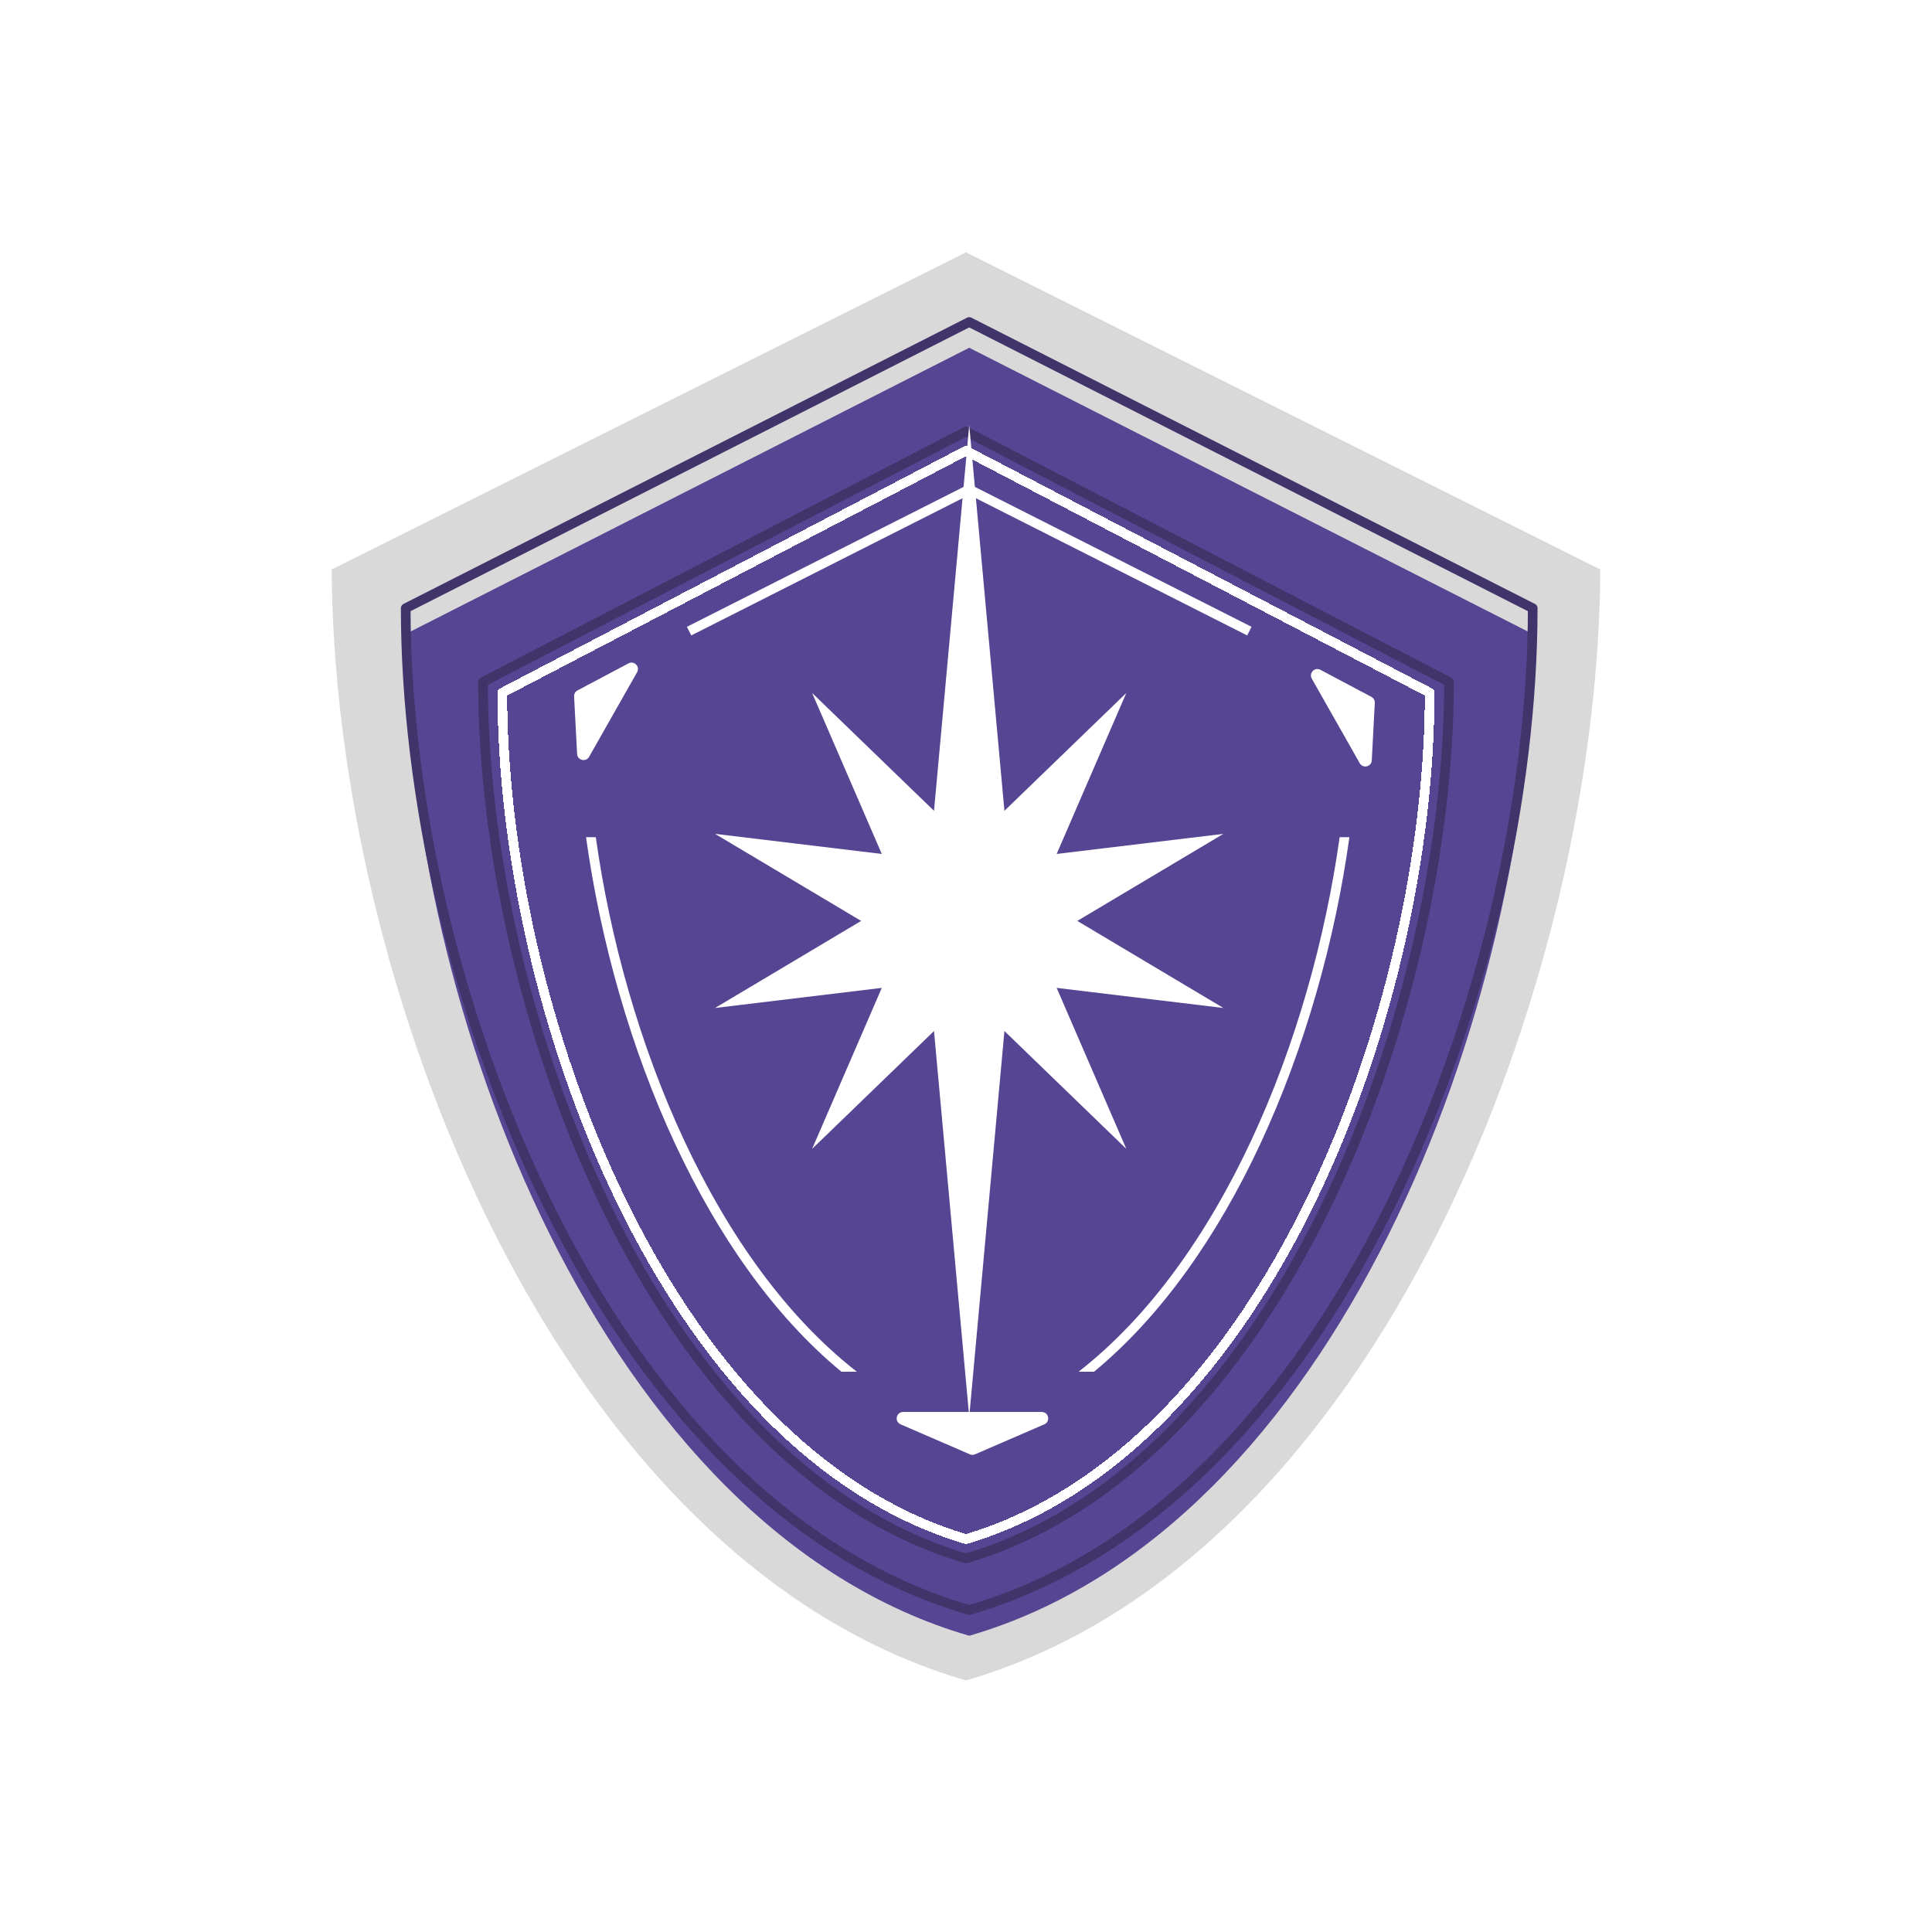 <svg width="300" height="300" viewBox="0 0 300 300" fill="none" xmlns="http://www.w3.org/2000/svg">
<path d="M50 87.5L150 37.5L250 87.5C250 152.415 215.196 243.872 150 262.5C84.803 243.872 50 152.415 50 87.5Z" fill="white"/>
<path d="M50 87.5L150 37.5L250 87.5C250 152.415 215.196 243.872 150 262.5C84.803 243.872 50 152.415 50 87.5Z" fill="#D9D9D9"/>
<path d="M150 37.5L50 87.5C50 152.415 84.803 243.872 150 262.5C215.196 243.872 250 152.415 250 87.5L150 37.5Z" stroke="white" stroke-width="3" stroke-linecap="round" stroke-linejoin="round"/>
<g filter="url(#filter0_i_480_994)">
<path d="M63 94.444L150.5 50L238 94.444C238 152.147 207.547 233.442 150.5 250C93.453 233.442 63 152.147 63 94.444Z" fill="#564592"/>
</g>
<path d="M63 94.444L150.5 50L238 94.444C238 152.147 207.547 233.442 150.5 250C93.453 233.442 63 152.147 63 94.444Z" stroke="#40346B" stroke-width="1.5" stroke-linecap="round" stroke-linejoin="round"/>
<g filter="url(#filter1_d_480_994)">
<path d="M75 101.889L150 63L225 101.889C225 152.379 198.897 223.512 150 238C101.103 223.512 75 152.379 75 101.889Z" fill="#564592"/>
<path d="M75 101.889L150 63L225 101.889C225 152.379 198.897 223.512 150 238C101.103 223.512 75 152.379 75 101.889Z" stroke="#40346B" stroke-width="1.5" stroke-linecap="round" stroke-linejoin="round"/>
</g>
<g filter="url(#filter2_d_480_994)">
<path d="M78 103.556L150 66L222 103.556C222 152.314 196.941 221.009 150 235C103.059 221.009 78 152.314 78 103.556Z" stroke="white" stroke-width="1.5" stroke-linecap="round" stroke-linejoin="round" shape-rendering="crispEdges"/>
</g>
<path d="M151.397 225.828C151.144 225.938 150.856 225.938 150.603 225.828L139.84 221.168C138.844 220.736 139.152 219.25 140.238 219.25H161.762C162.848 219.25 163.156 220.736 162.16 221.168L151.397 225.828Z" fill="white"/>
<path d="M89.145 108.144C89.124 107.756 89.331 107.391 89.674 107.208L97.589 103.007C98.472 102.538 99.421 103.513 98.927 104.383L91.481 117.511C90.987 118.381 89.665 118.069 89.612 117.07L89.145 108.144Z" fill="white"/>
<path d="M213.477 109.144C213.497 108.756 213.291 108.391 212.947 108.208L205.033 104.007C204.149 103.538 203.201 104.513 203.694 105.383L211.141 118.511C211.634 119.381 212.957 119.069 213.009 118.07L213.477 109.144Z" fill="white"/>
<path d="M194 98L150.5 76L107 98" stroke="white" stroke-width="1.5"/>
<path fill-rule="evenodd" clip-rule="evenodd" d="M104.918 177.803C97.89 162.779 93.214 145.954 91 130H92.514C94.72 145.746 99.343 162.346 106.277 177.168C113.063 191.675 122.03 204.413 133.051 213H130.653C120.055 204.251 111.454 191.776 104.918 177.803ZM169.88 213C180.478 204.251 189.079 191.776 195.615 177.803C202.643 162.779 207.319 145.954 209.533 130H208.019C205.813 145.746 201.19 162.346 194.256 177.168C187.47 191.675 178.503 204.413 167.482 213H169.88Z" fill="white"/>
<g filter="url(#filter3_i_480_994)">
<path d="M150.5 95.25L157.086 129.443L189.969 125.481L161.157 142.65L174.893 174.394L150.5 150.812L126.107 174.394L139.843 142.65L111.031 125.481L143.914 129.443L150.5 95.25Z" fill="white"/>
<path d="M150.5 182.75L143.914 148.557L111.031 152.519L139.843 135.35L126.107 103.606L150.5 127.187L174.893 103.606L161.157 135.35L189.969 152.519L157.086 148.557L150.5 182.75Z" fill="white"/>
<path d="M150.5 62L156.251 125H144.75L150.5 62Z" fill="white"/>
<path d="M150.5 216L144.749 153H156.25L150.5 216Z" fill="white"/>
</g>
<defs>
<filter id="filter0_i_480_994" x="62.25" y="49.25" width="176.5" height="205.5" filterUnits="userSpaceOnUse" color-interpolation-filters="sRGB">
<feFlood flood-opacity="0" result="BackgroundImageFix"/>
<feBlend mode="normal" in="SourceGraphic" in2="BackgroundImageFix" result="shape"/>
<feColorMatrix in="SourceAlpha" type="matrix" values="0 0 0 0 0 0 0 0 0 0 0 0 0 0 0 0 0 0 127 0" result="hardAlpha"/>
<feOffset dy="4"/>
<feGaussianBlur stdDeviation="2"/>
<feComposite in2="hardAlpha" operator="arithmetic" k2="-1" k3="1"/>
<feColorMatrix type="matrix" values="0 0 0 0 0 0 0 0 0 0 0 0 0 0 0 0 0 0 0.25 0"/>
<feBlend mode="normal" in2="shape" result="effect1_innerShadow_480_994"/>
</filter>
<filter id="filter1_d_480_994" x="70.25" y="62.25" width="159.5" height="184.5" filterUnits="userSpaceOnUse" color-interpolation-filters="sRGB">
<feFlood flood-opacity="0" result="BackgroundImageFix"/>
<feColorMatrix in="SourceAlpha" type="matrix" values="0 0 0 0 0 0 0 0 0 0 0 0 0 0 0 0 0 0 127 0" result="hardAlpha"/>
<feOffset dy="4"/>
<feGaussianBlur stdDeviation="2"/>
<feComposite in2="hardAlpha" operator="out"/>
<feColorMatrix type="matrix" values="0 0 0 0 0 0 0 0 0 0 0 0 0 0 0 0 0 0 0.25 0"/>
<feBlend mode="normal" in2="BackgroundImageFix" result="effect1_dropShadow_480_994"/>
<feBlend mode="normal" in="SourceGraphic" in2="effect1_dropShadow_480_994" result="shape"/>
</filter>
<filter id="filter2_d_480_994" x="73.25" y="65.25" width="153.5" height="178.5" filterUnits="userSpaceOnUse" color-interpolation-filters="sRGB">
<feFlood flood-opacity="0" result="BackgroundImageFix"/>
<feColorMatrix in="SourceAlpha" type="matrix" values="0 0 0 0 0 0 0 0 0 0 0 0 0 0 0 0 0 0 127 0" result="hardAlpha"/>
<feOffset dy="4"/>
<feGaussianBlur stdDeviation="2"/>
<feComposite in2="hardAlpha" operator="out"/>
<feColorMatrix type="matrix" values="0 0 0 0 0 0 0 0 0 0 0 0 0 0 0 0 0 0 0.25 0"/>
<feBlend mode="normal" in2="BackgroundImageFix" result="effect1_dropShadow_480_994"/>
<feBlend mode="normal" in="SourceGraphic" in2="effect1_dropShadow_480_994" result="shape"/>
</filter>
<filter id="filter3_i_480_994" x="111.031" y="62" width="78.938" height="158" filterUnits="userSpaceOnUse" color-interpolation-filters="sRGB">
<feFlood flood-opacity="0" result="BackgroundImageFix"/>
<feBlend mode="normal" in="SourceGraphic" in2="BackgroundImageFix" result="shape"/>
<feColorMatrix in="SourceAlpha" type="matrix" values="0 0 0 0 0 0 0 0 0 0 0 0 0 0 0 0 0 0 127 0" result="hardAlpha"/>
<feOffset dy="4"/>
<feGaussianBlur stdDeviation="2"/>
<feComposite in2="hardAlpha" operator="arithmetic" k2="-1" k3="1"/>
<feColorMatrix type="matrix" values="0 0 0 0 0 0 0 0 0 0 0 0 0 0 0 0 0 0 0.25 0"/>
<feBlend mode="normal" in2="shape" result="effect1_innerShadow_480_994"/>
</filter>
</defs>
</svg>
